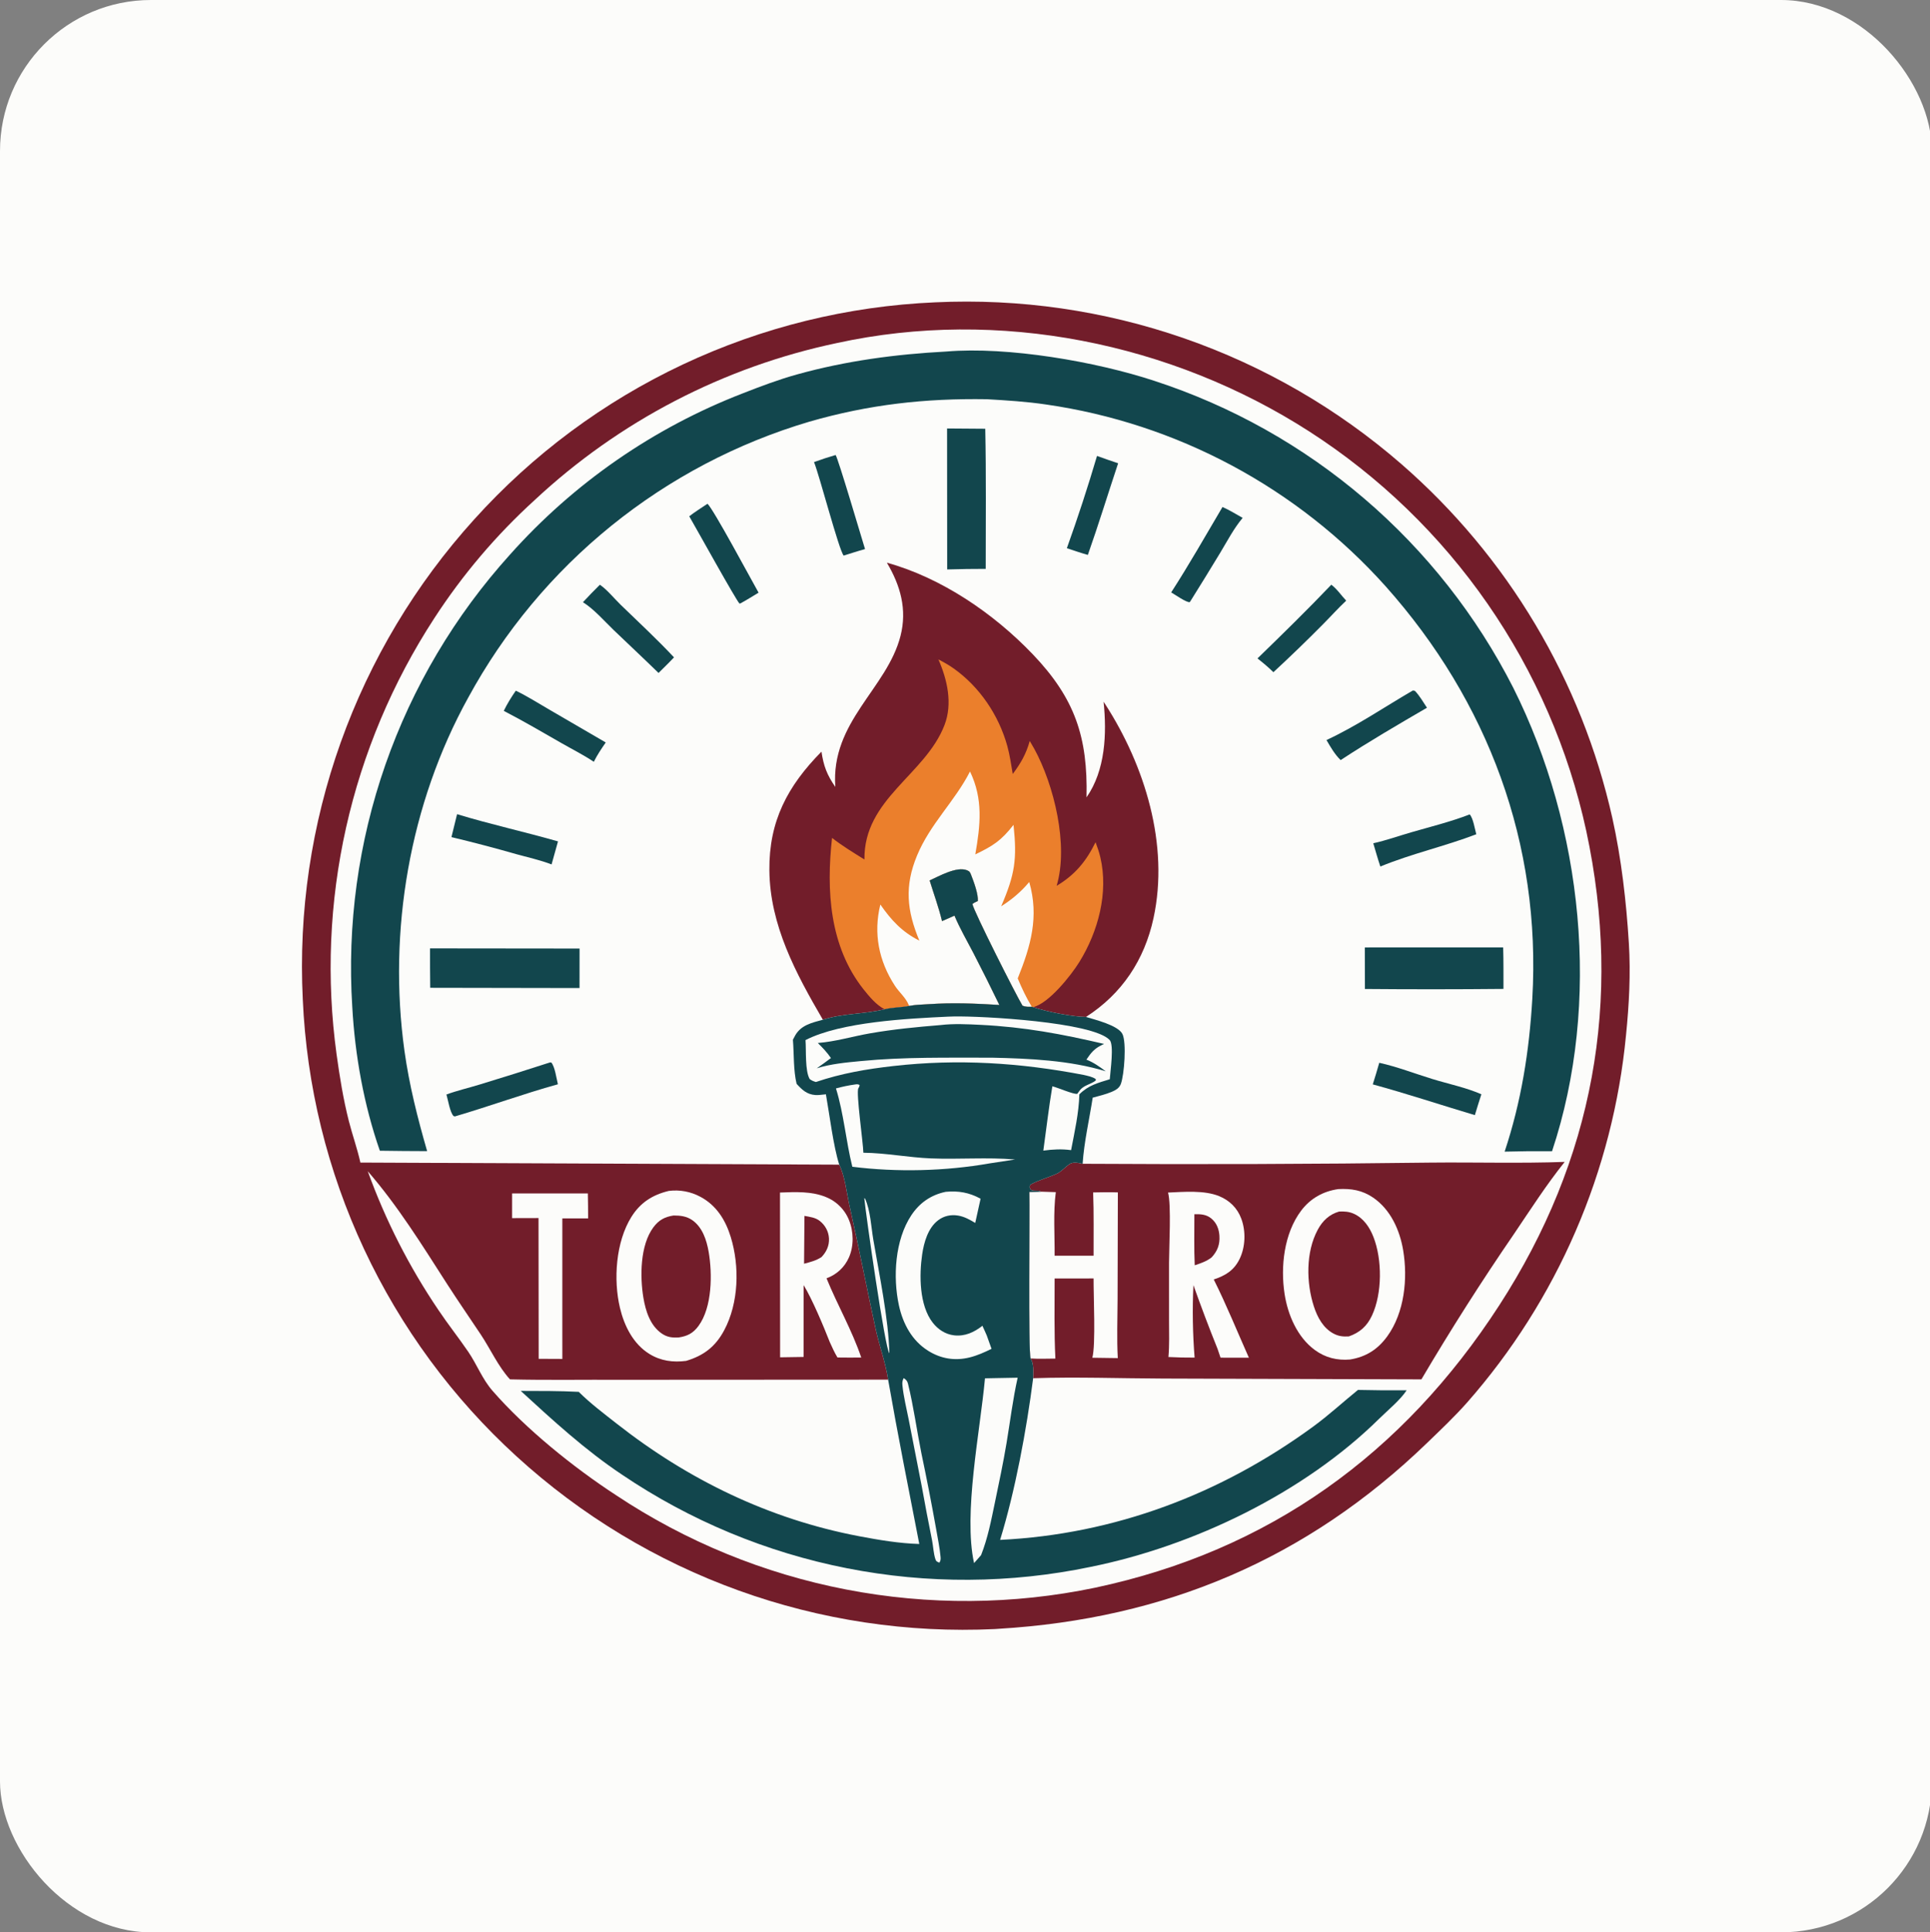 <?xml version="1.0" encoding="utf-8" ?>
<svg xmlns="http://www.w3.org/2000/svg" xmlns:xlink="http://www.w3.org/1999/xlink" width="1023" height="1024">
	<rect width="100%" height="100%" fill="#808080" stroke="none"/>
	<clipPath id="cl_3">
		<rect width="1024" height="1024" rx="80" ry="80"/>
	</clipPath>
	<g clip-path="url(#cl_3)">
		<path fill="#FCFCFA" d="M0 0L1024 0L1024 1024L0 1024L0 0Z"/>
		<path fill="#721D2A" d="M495.707 160.212Q499.892 160.014 504.08 159.916Q508.268 159.818 512.458 159.819Q516.647 159.821 520.835 159.922Q525.023 160.024 529.208 160.225Q533.392 160.426 537.571 160.727Q541.75 161.028 545.92 161.428Q550.09 161.829 554.25 162.328Q558.409 162.828 562.555 163.427Q566.702 164.025 570.833 164.723Q574.964 165.42 579.077 166.216Q583.19 167.011 587.283 167.905Q591.376 168.798 595.447 169.789Q599.517 170.779 603.563 171.867Q607.609 172.954 611.628 174.137Q615.647 175.321 619.636 176.6Q623.625 177.879 627.583 179.252Q631.541 180.626 635.465 182.094Q639.389 183.561 643.277 185.122Q647.165 186.682 651.014 188.335Q654.864 189.988 658.673 191.732Q662.482 193.476 666.248 195.311Q670.015 197.145 673.736 199.069Q677.458 200.993 681.133 203.004Q684.807 205.016 688.433 207.115Q692.059 209.214 695.634 211.398Q699.208 213.583 702.73 215.852Q706.252 218.122 709.718 220.474Q713.185 222.826 716.594 225.261Q720.004 227.695 723.354 230.21Q726.705 232.725 729.994 235.319Q733.284 237.914 736.511 240.585Q739.738 243.257 742.9 246.005Q745.516 248.282 748.086 250.61Q750.656 252.939 753.179 255.318Q755.702 257.696 758.178 260.125Q760.654 262.553 763.081 265.03Q765.508 267.507 767.886 270.032Q770.263 272.556 772.59 275.127Q774.917 277.698 777.193 280.315Q779.469 282.932 781.692 285.593Q783.915 288.255 786.086 290.96Q788.256 293.664 790.372 296.412Q792.488 299.159 794.549 301.948Q796.611 304.737 798.617 307.566Q800.622 310.395 802.571 313.263Q804.521 316.131 806.413 319.037Q808.305 321.944 810.139 324.887Q811.973 327.83 813.748 330.809Q815.524 333.788 817.24 336.802Q818.956 339.815 820.612 342.862Q822.268 345.909 823.863 348.988Q825.458 352.067 826.992 355.177Q828.526 358.288 829.998 361.428Q831.47 364.568 832.88 367.736Q834.289 370.905 835.635 374.1Q836.982 377.296 838.265 380.518Q839.548 383.74 840.766 386.987Q841.985 390.233 843.139 393.503Q844.294 396.773 845.383 400.066Q846.472 403.358 847.496 406.672Q848.52 409.985 849.477 413.318Q850.435 416.651 851.327 420.002Q852.219 423.353 853.044 426.722Q853.869 430.09 854.627 433.474C859.432 455.127 861.998 477.605 863.375 499.737C864.388 516.011 863.51 532.343 861.872 548.544Q861.552 551.897 861.166 555.242Q860.78 558.588 860.328 561.925Q859.877 565.263 859.361 568.591Q858.844 571.919 858.263 575.236Q857.681 578.554 857.035 581.859Q856.389 585.164 855.678 588.456Q854.968 591.748 854.193 595.026Q853.418 598.303 852.579 601.565Q851.74 604.827 850.837 608.071Q849.935 611.316 848.969 614.542Q848.003 617.769 846.974 620.976Q845.946 624.183 844.855 627.369Q843.763 630.555 842.61 633.719Q841.457 636.883 840.242 640.025Q839.027 643.166 837.751 646.282Q836.474 649.399 835.138 652.49Q833.801 655.581 832.404 658.646Q831.007 661.71 829.55 664.747Q828.093 667.783 826.577 670.791Q825.062 673.798 823.487 676.775Q821.913 679.753 820.281 682.699Q818.648 685.644 816.959 688.558Q815.269 691.471 813.523 694.351Q811.777 697.231 809.975 700.076Q808.173 702.921 806.315 705.73Q804.458 708.54 802.546 711.312Q800.634 714.085 798.668 716.819Q796.702 719.554 794.683 722.249Q792.664 724.945 790.593 727.601Q788.521 730.256 786.398 732.871Q784.276 735.485 782.102 738.058Q779.928 740.63 777.705 743.16C771.032 750.703 763.703 757.628 756.464 764.618C692.657 826.228 617.609 857.852 529.376 863.14Q528.356 863.241 527.332 863.281Q523.015 863.486 518.694 863.585Q514.374 863.684 510.052 863.676Q505.73 863.669 501.41 863.555Q497.089 863.441 492.773 863.221Q488.457 863 484.148 862.674Q479.838 862.348 475.538 861.915Q471.238 861.483 466.95 860.945Q462.662 860.407 458.388 859.764Q454.114 859.12 449.858 858.372Q445.601 857.624 441.364 856.771Q437.128 855.918 432.913 854.961Q428.699 854.004 424.509 852.944Q420.319 851.884 416.157 850.72Q411.994 849.557 407.862 848.292Q403.729 847.027 399.629 845.661Q395.529 844.294 391.464 842.827Q387.399 841.36 383.371 839.794Q379.343 838.227 375.355 836.562Q371.367 834.897 367.421 833.134Q363.475 831.371 359.574 829.512Q355.672 827.652 351.818 825.697Q347.963 823.742 344.158 821.693Q340.353 819.644 336.6 817.502Q332.846 815.36 329.146 813.126Q325.447 810.892 321.803 808.568Q318.159 806.244 314.574 803.831Q310.989 801.417 307.464 798.917Q303.939 796.416 300.477 793.829Q297.015 791.242 293.617 788.571Q290.22 785.9 286.889 783.146Q283.558 780.392 280.296 777.557Q277.034 774.722 273.843 771.808Q270.673 768.918 267.575 765.95Q264.477 762.983 261.453 759.94Q258.429 756.897 255.481 753.781Q252.533 750.665 249.662 747.477Q246.792 744.289 244 741.031Q241.209 737.773 238.499 734.448Q235.789 731.122 233.161 727.731Q230.534 724.34 227.991 720.885Q225.448 717.431 222.99 713.914Q220.533 710.398 218.163 706.822Q215.793 703.247 213.511 699.614Q211.23 695.981 209.039 692.292Q206.848 688.604 204.748 684.863Q202.648 681.123 200.641 677.331Q198.634 673.54 196.721 669.7Q194.808 665.86 192.99 661.975Q191.172 658.089 189.451 654.16Q187.729 650.231 186.104 646.26Q184.48 642.29 182.954 638.281Q181.427 634.271 180 630.226Q178.573 626.18 177.246 622.101Q175.919 618.021 174.693 613.91Q173.467 609.799 172.342 605.66Q171.217 601.52 170.195 597.354Q169.172 593.187 168.253 588.997Q167.333 584.807 166.517 580.595Q165.701 576.384 164.989 572.153Q164.277 567.923 163.669 563.676Q163.061 559.43 162.558 555.17Q162.055 550.909 161.657 546.638Q161.259 542.366 160.966 538.087Q160.673 533.807 160.486 529.521Q160.271 525.196 160.163 520.868Q160.055 516.539 160.053 512.209Q160.051 507.879 160.155 503.551Q160.259 499.222 160.47 494.897Q160.68 490.572 160.997 486.254Q161.313 481.936 161.736 477.626Q162.158 473.317 162.686 469.019Q163.214 464.722 163.848 460.438Q164.481 456.155 165.22 451.889Q165.958 447.622 166.801 443.375Q167.644 439.128 168.591 434.903Q169.538 430.678 170.588 426.477Q171.638 422.276 172.792 418.103Q173.945 413.929 175.2 409.785Q176.455 405.641 177.812 401.529Q179.168 397.417 180.625 393.34Q182.082 389.262 183.639 385.222Q185.196 381.182 186.851 377.181Q188.507 373.18 190.26 369.22Q192.013 365.261 193.863 361.346Q195.713 357.432 197.658 353.563Q199.603 349.695 201.643 345.875Q203.683 342.056 205.816 338.288Q207.949 334.52 210.173 330.805Q212.398 327.09 214.713 323.431Q217.029 319.772 219.433 316.171Q221.837 312.57 224.329 309.029Q226.821 305.488 229.399 302.01Q231.978 298.531 234.64 295.117Q237.303 291.702 240.049 288.354Q242.795 285.006 245.622 281.727Q248.449 278.447 251.356 275.238Q254.257 272.02 257.238 268.874Q260.218 265.729 263.275 262.658Q266.333 259.588 269.466 256.594Q272.598 253.601 275.805 250.686Q279.011 247.771 282.288 244.936Q285.566 242.102 288.912 239.35Q292.259 236.597 295.673 233.929Q299.087 231.261 302.567 228.678Q306.046 226.095 309.588 223.6Q313.131 221.104 316.734 218.697Q320.337 216.29 323.999 213.974Q327.661 211.657 331.379 209.432Q335.097 207.207 338.869 205.075Q342.641 202.943 346.466 200.905Q350.29 198.867 354.163 196.925Q358.036 194.982 361.957 193.137Q365.877 191.291 369.842 189.544Q373.807 187.796 377.815 186.147Q381.822 184.499 385.869 182.95Q389.916 181.401 394 179.954Q398.084 178.506 402.203 177.16Q406.321 175.814 410.472 174.571Q414.623 173.327 418.804 172.187Q422.984 171.048 427.192 170.012Q431.399 168.976 435.631 168.045Q439.863 167.114 444.117 166.288Q448.371 165.463 452.644 164.743Q456.917 164.023 461.206 163.41Q465.495 162.796 469.799 162.289Q474.102 161.782 478.417 161.382Q482.731 160.983 487.055 160.69Q491.378 160.397 495.707 160.212Z"/>
		<path fill="#FCFCFA" d="M271.449 632.441L311.599 632.427C311.729 636.833 311.705 641.25 311.739 645.659L298.071 645.658L298.064 705.75L298.076 720.129L285.526 720.075L285.444 645.483L271.44 645.518L271.449 632.441Z"/>
		<path fill="#FCFCFA" d="M413.44 631.958C421.586 631.66 430.222 631.198 437.903 634.398Q438.412 634.605 438.909 634.837Q439.407 635.069 439.892 635.326Q440.378 635.582 440.85 635.863Q441.321 636.143 441.779 636.447Q442.236 636.751 442.678 637.077Q443.12 637.403 443.544 637.751Q443.969 638.099 444.376 638.467Q444.783 638.836 445.171 639.224Q445.559 639.613 445.927 640.02Q446.295 640.427 446.643 640.853Q446.99 641.278 447.316 641.72Q447.641 642.162 447.945 642.62Q448.248 643.077 448.528 643.55Q448.808 644.022 449.064 644.508Q449.32 644.993 449.551 645.491Q449.783 645.989 449.989 646.498C452.497 652.624 452.676 660.205 449.996 666.303C447.674 671.584 443.481 675.439 438.096 677.405C443.846 691.505 451.635 704.951 456.506 719.395C452.309 719.478 448.104 719.4 443.906 719.377C442.297 716.741 441.069 713.93 439.789 711.125C436.543 702.819 430.442 688.28 425.963 681.014L425.943 719.084L413.499 719.28L413.44 631.958Z"/>
		<path fill="#721D2A" d="M426.405 644.331C429.268 644.862 432.191 645.169 434.546 647.032C437.416 649.304 439.2 652.589 439.4 656.258C439.609 660.097 438.052 663.41 435.47 666.132C432.614 668.041 429.467 668.813 426.195 669.673L426.405 644.331Z"/>
		<path fill="#FCFCFA" d="M354.489 631.098Q355.566 630.96 356.65 630.906Q357.734 630.852 358.819 630.883Q359.904 630.914 360.984 631.029Q362.063 631.144 363.13 631.344Q364.197 631.543 365.245 631.825Q366.294 632.107 367.317 632.47Q368.34 632.833 369.331 633.275Q370.323 633.716 371.277 634.234C379.774 638.762 384.581 646.557 387.342 655.543C392.103 671.042 391.601 690.48 383.849 704.968C379.221 713.616 373.009 718.389 363.653 721.179C356.779 722.053 350.28 721.22 344.242 717.51C335.645 712.227 330.867 702.595 328.603 693.055C325.059 678.125 326.387 658.155 334.664 644.887C339.396 637.301 345.858 633.165 354.489 631.098Z"/>
		<path fill="#721D2A" d="M357.005 644.124C360.679 644.127 363.954 644.486 367.029 646.658C372.351 650.418 374.539 657.164 375.613 663.316C377.638 674.92 377.551 692.737 370.224 702.671C367.369 706.541 364.386 708.046 359.731 708.758C356.309 708.948 353.639 708.653 350.75 706.663C344.611 702.434 342.188 694.679 341.027 687.656C339.184 676.519 339.259 659.885 346.324 650.388C349.193 646.53 352.321 644.856 357.005 644.124Z"/>
		<path fill="#FCFCFA" d="M191.021 616.08C189.378 608.62 186.768 601.415 184.887 594.013C181.947 582.443 180.028 570.511 178.397 558.696Q177.883 554.953 177.453 551.2Q177.023 547.447 176.676 543.685Q176.33 539.924 176.067 536.155Q175.805 532.386 175.626 528.613Q175.448 524.839 175.353 521.063Q175.259 517.286 175.249 513.509Q175.239 509.731 175.313 505.954Q175.387 502.177 175.546 498.402Q175.704 494.628 175.947 490.858Q176.189 487.088 176.516 483.325Q176.842 479.561 177.252 475.806Q177.663 472.05 178.157 468.305Q178.65 464.56 179.228 460.826Q179.805 457.093 180.465 453.374Q181.126 449.654 181.869 445.95Q182.612 442.246 183.438 438.56Q184.263 434.873 185.171 431.206Q186.078 427.539 187.067 423.893Q188.056 420.247 189.126 416.624Q190.197 413.001 191.347 409.403Q192.498 405.805 193.728 402.233Q194.959 398.661 196.269 395.118Q197.579 391.575 198.967 388.061Q200.356 384.548 201.822 381.067Q203.289 377.585 204.832 374.137Q206.376 370.69 207.997 367.277Q209.617 363.864 211.313 360.489Q213.009 357.113 214.779 353.776Q216.55 350.439 218.395 347.142Q220.24 343.846 222.158 340.591Q224.075 337.336 226.065 334.125Q228.055 330.914 230.116 327.748Q235.736 319.08 241.902 310.792Q248.068 302.504 254.756 294.63Q261.443 286.757 268.624 279.331Q275.805 271.904 283.449 264.956Q287.625 261.059 291.931 257.307Q296.237 253.554 300.668 249.95Q305.099 246.346 309.65 242.895Q314.201 239.443 318.867 236.149Q323.533 232.854 328.308 229.72Q333.083 226.585 337.961 223.615Q342.84 220.645 347.817 217.842Q352.794 215.04 357.863 212.408Q362.932 209.776 368.088 207.318Q373.243 204.859 378.48 202.578Q383.716 200.296 389.027 198.194Q394.338 196.092 399.717 194.171Q405.096 192.251 410.537 190.514Q415.978 188.777 421.476 187.227Q426.973 185.676 432.519 184.313Q438.066 182.95 443.656 181.776C529.115 163.114 620.781 181.545 694.096 228.715Q697.567 230.951 700.983 233.271Q704.398 235.591 707.755 237.994Q711.113 240.397 714.41 242.882Q717.708 245.366 720.943 247.931Q724.179 250.496 727.35 253.14Q730.522 255.783 733.628 258.503Q736.734 261.224 739.772 264.02Q742.81 266.815 745.779 269.685Q748.748 272.554 751.645 275.496Q754.543 278.437 757.367 281.449Q760.192 284.46 762.942 287.54Q765.691 290.62 768.365 293.767Q771.038 296.913 773.633 300.124Q776.229 303.335 778.745 306.609Q781.261 309.883 783.695 313.217Q786.13 316.552 788.483 319.945Q790.835 323.338 793.103 326.788Q795.372 330.238 797.555 333.742Q799.738 337.247 801.834 340.804Q803.931 344.361 805.94 347.968Q807.948 351.575 809.868 355.231Q811.787 358.886 813.617 362.588Q815.446 366.289 817.184 370.034Q818.922 373.779 820.568 377.566Q822.213 381.353 823.766 385.179Q825.318 389.005 826.776 392.867Q828.234 396.73 829.597 400.628Q830.959 404.525 832.226 408.455Q833.493 412.385 834.663 416.344Q835.833 420.304 836.906 424.291Q837.978 428.278 838.953 432.29Q839.927 436.302 840.803 440.337C860.099 530.207 844.594 614.62 794.707 691.689C743.701 770.489 672.714 821.74 580.506 841.361Q576.443 842.208 572.36 842.954Q568.277 843.7 564.177 844.345Q560.077 844.99 555.963 845.533Q551.848 846.076 547.721 846.517Q543.594 846.958 539.457 847.297Q535.321 847.635 531.177 847.871Q527.033 848.107 522.885 848.241Q518.737 848.374 514.586 848.405Q510.436 848.435 506.286 848.363Q502.137 848.291 497.99 848.116Q493.843 847.941 489.702 847.664Q485.561 847.386 481.428 847.006Q477.295 846.626 473.172 846.144Q469.05 845.661 464.941 845.077Q460.832 844.493 456.739 843.807Q452.645 843.121 448.57 842.334Q444.495 841.547 440.441 840.66Q436.386 839.772 432.355 838.784Q428.324 837.796 424.318 836.709Q420.313 835.622 416.336 834.435Q412.358 833.249 408.412 831.965Q404.465 830.68 400.551 829.299Q396.638 827.917 392.759 826.439Q388.881 824.961 385.041 823.387Q381.2 821.813 377.4 820.145Q373.599 818.476 369.842 816.714Q366.084 814.952 362.371 813.097Q358.658 811.243 354.992 809.297Q351.326 807.351 347.709 805.315Q344.092 803.279 340.527 801.154Q336.962 799.029 333.451 796.816Q329.94 794.603 326.484 792.304C303.953 777.628 278.661 757.217 261.037 736.993C255.611 730.766 252.794 723.086 248.206 716.357C243.102 708.871 237.447 701.784 232.405 694.238Q226.598 685.667 221.336 676.751Q216.073 667.836 211.374 658.61Q206.676 649.385 202.559 639.885Q198.443 630.386 194.925 620.649C210.842 638.969 223.822 659.935 236.895 680.29C242.724 689.366 248.866 698.221 254.838 707.2C259.973 714.921 264.068 724.135 270.314 730.964C289.941 731.452 309.615 731.072 329.249 731.186L470.751 731.109C469.45 722.213 466.101 713.25 464.179 704.405C459.427 682.546 455.153 660.595 450.256 638.769C448.751 632.058 447.866 623.219 444.846 617.184L191.021 616.08Z"/>
		<path fill="#12464D" d="M581.473 241.614Q587.048 243.622 592.665 245.512C587.281 261.689 582.285 277.987 576.616 294.07C572.874 293.003 569.184 291.732 565.487 290.519Q574.179 266.295 581.473 241.614Z"/>
		<path fill="#12464D" d="M647.983 268.679C651.625 270.242 655.186 272.53 658.677 274.435C654.015 279.949 650.437 286.877 646.695 293.066Q638.88 305.972 630.871 318.758L630.573 319.099C628.676 319.273 622.83 315.085 620.79 313.934C630.302 299.202 639.064 283.784 647.983 268.679Z"/>
		<path fill="#12464D" d="M705.663 309.855C708.505 311.913 711.089 315.698 713.556 318.309C709.308 322.272 705.366 326.674 701.269 330.802Q688.403 343.801 674.977 356.22C672.3 353.583 669.477 351.247 666.532 348.917C679.711 336.118 692.989 323.149 705.663 309.855Z"/>
		<path fill="#12464D" d="M779.028 431.579C780.839 433.541 781.753 439.356 782.505 442.103C765.818 448.489 748.15 452.398 731.656 459.199C730.286 455.135 729.134 450.983 727.906 446.874C734.699 445.381 741.463 442.955 748.165 441.021C758.444 438.055 769.052 435.437 779.028 431.579Z"/>
		<path fill="#12464D" d="M442.912 241.126C444.129 242.492 457.034 286.214 458.512 290.976C454.713 292.005 450.953 293.27 447.19 294.427C444.666 291.517 434.49 252.395 431.478 244.867Q437.133 242.807 442.912 241.126Z"/>
		<path fill="#12464D" d="M748.892 365.91L749.982 366.105C752.469 368.71 754.375 372.042 756.364 375.047C741.048 383.96 725.419 393.072 710.613 402.799C707.487 399.792 705.268 395.888 703.103 392.169C718.996 384.817 733.748 374.695 748.892 365.91Z"/>
		<path fill="#12464D" d="M375.008 266.957C378.172 269.815 398.064 306.963 402.084 314.071C398.806 316 395.668 318.07 392.292 319.84L391.954 319.818C390.324 318.384 368.774 279.484 365.342 273.599C368.404 271.21 371.785 269.128 375.008 266.957Z"/>
		<path fill="#12464D" d="M317.972 309.865C321.768 312.449 325.602 317.205 328.988 320.486C338.468 329.673 348.232 338.73 357.264 348.354C354.627 351.191 351.8 353.881 349.062 356.622C341.203 348.941 333.166 341.46 325.24 333.849C320.259 329.067 314.856 322.777 308.993 319.136C311.895 315.951 314.924 312.909 317.972 309.865Z"/>
		<path fill="#12464D" d="M273.403 366.019C279.499 368.941 285.352 372.684 291.211 376.075L321.081 393.456C318.769 396.797 316.561 400.054 314.753 403.699C309.367 400.094 303.339 397.067 297.706 393.843C287.551 388.031 277.423 382.082 267.025 376.714C268.821 372.983 271.046 369.418 273.403 366.019Z"/>
		<path fill="#12464D" d="M731.084 563.198C740.592 565.302 749.979 568.957 759.298 571.817C767.774 574.418 777.105 576.328 785.206 579.885C783.975 583.538 782.899 587.258 781.756 590.941C763.714 585.556 745.808 579.59 727.643 574.639Q729.448 568.944 731.084 563.198Z"/>
		<path fill="#12464D" d="M242.273 431.455C259.908 436.833 278.033 440.793 295.771 445.878L292.36 458.088C286.479 455.801 279.898 454.367 273.8 452.678Q256.645 447.762 239.289 443.609L242.273 431.455Z"/>
		<path fill="#12464D" d="M291.418 563.042L292.199 563.018C294.16 565.278 294.938 571.535 295.726 574.586C277.378 579.656 259.397 586.26 241.118 591.625L240.411 591.435C238.496 589.486 237.466 582.804 236.638 580.003C242.276 577.935 248.317 576.54 254.077 574.775Q272.8 569.077 291.418 563.042Z"/>
		<path fill="#12464D" d="M501.999 227.063L522.239 227.211C522.743 251.939 522.483 276.723 522.478 301.457Q512.265 301.445 502.057 301.764L501.999 227.063Z"/>
		<path fill="#12464D" d="M723.425 502.075L796.761 502.048C796.973 509.376 796.896 516.724 796.916 524.055Q760.198 524.415 723.479 524.092L723.425 502.075Z"/>
		<path fill="#12464D" d="M227.938 502.578L307.198 502.663L307.178 523.598L228.04 523.46Q227.911 513.019 227.938 502.578Z"/>
		<path fill="#721D2A" d="M573.847 616.716Q665.992 617.285 758.13 616.098C781.832 615.851 805.691 616.587 829.365 615.726C819.633 627.88 811.252 640.961 802.534 653.847Q776.652 691.565 753.417 730.969L616.478 730.53C593.606 730.445 570.473 729.6 547.626 730.352C547.614 727.075 548.094 722.711 546.269 719.891C544.969 716.262 545.894 642.38 545.608 631.678Q548.704 631.62 551.798 631.494C550.408 630.507 548.368 631.337 546.717 630.641C546.026 630.349 546.031 629.841 545.767 629.198C545.851 628.811 545.762 628.339 546.019 628.038C547.473 626.333 558.121 623.243 561.019 621.514C563.108 620.268 564.731 618.389 566.711 617.004C568.901 615.473 571.443 616.25 573.847 616.716Z"/>
		<path fill="#FCFCFA" d="M551.798 631.494L559.632 631.747C558.212 642.708 559.093 654.364 559.003 665.433L579.663 665.44C579.61 654.295 579.858 643.033 579.418 631.901C583.796 631.796 588.144 631.737 592.523 631.882L592.377 688.63C592.348 698.945 591.918 709.404 592.49 719.7L578.988 719.508C580.859 712.761 579.572 686.295 579.655 677.484L559.003 677.5C559.025 691.614 558.704 705.853 559.408 719.95C555.062 719.96 550.599 720.187 546.269 719.891C544.969 716.262 545.894 642.38 545.608 631.678Q548.704 631.62 551.798 631.494Z"/>
		<path fill="#FCFCFA" d="M619.119 631.97C627.538 631.602 638.372 630.633 646.254 633.886C651.764 636.16 655.824 640.159 657.932 645.757C660.449 652.445 660.17 660.905 656.969 667.327C653.98 673.321 649.44 675.998 643.349 678.023C650.1 691.512 655.832 705.711 661.978 719.496L646.946 719.466L645.372 714.813Q638.622 698.055 632.581 681.029C631.954 693.648 632.204 706.846 633.201 719.433Q626.261 719.475 619.331 719.117C619.897 712.783 619.653 706.295 619.653 699.938L619.645 669.159C619.646 661.224 620.916 638.268 619.119 631.97Z"/>
		<path fill="#721D2A" d="M633.077 643.449C636.455 643.37 639.413 643.505 642.119 645.767C644.891 648.083 646.137 651.361 646.36 654.907C646.648 659.508 645.296 662.998 642.227 666.318C639.523 668.445 636.479 669.434 633.267 670.503C632.848 661.527 633.105 652.439 633.077 643.449Z"/>
		<path fill="#FCFCFA" d="M709.339 630.133C716.197 629.777 722.028 630.685 727.842 634.657C737.075 640.967 741.95 651.818 743.752 662.557C746.265 677.533 744.473 695.502 735.355 708.112C730.337 715.053 724.09 719.052 715.612 720.435C708.745 721.013 702.53 719.51 696.911 715.391C687.634 708.59 682.607 696.78 680.898 685.71C678.664 671.236 680.605 653.628 689.638 641.613C694.562 635.063 701.292 631.299 709.339 630.133Z"/>
		<path fill="#721D2A" d="M709.78 642.038C712.475 641.89 715.053 642.063 717.552 643.18C722.746 645.502 725.977 650.345 727.99 655.483C732.682 667.46 732.691 685.351 727.24 697.09C724.603 702.77 720.78 706.155 714.968 708.195C711.946 708.364 709.568 708.155 706.853 706.713C701.366 703.798 698.296 698.064 696.438 692.365C692.35 679.832 692.074 663.535 698.466 651.672C701.021 646.928 704.574 643.547 709.78 642.038Z"/>
		<path fill="#12464D" d="M501.593 186.286C534.149 183.527 580.993 191.626 611.952 201.85Q615.767 203.094 619.549 204.43Q623.332 205.767 627.081 207.196Q630.83 208.625 634.543 210.146Q638.256 211.667 641.93 213.278Q645.605 214.889 649.239 216.59Q652.872 218.291 656.464 220.08Q660.054 221.87 663.6 223.747Q667.146 225.624 670.645 227.587Q674.144 229.55 677.594 231.599Q681.044 233.648 684.442 235.78Q687.841 237.913 691.186 240.128Q694.531 242.343 697.821 244.64Q701.111 246.936 704.343 249.313Q707.576 251.689 710.749 254.145Q713.922 256.6 717.035 259.132Q720.147 261.664 723.196 264.272Q726.245 266.88 729.229 269.561Q732.214 272.243 735.131 274.997Q738.049 277.751 740.898 280.576Q743.747 283.401 746.526 286.295Q749.305 289.189 752.012 292.15Q754.72 295.111 757.353 298.137Q759.987 301.164 762.546 304.254Q765.105 307.345 767.587 310.497Q770.069 313.649 772.474 316.861Q774.878 320.073 777.203 323.343Q779.527 326.613 781.771 329.939Q784.015 333.265 786.177 336.645Q788.338 340.025 790.417 343.457Q792.495 346.889 794.488 350.371Q796.481 353.853 798.388 357.383Q800.296 360.912 802.116 364.488C839.052 438.256 848.91 531.197 822.671 610.05Q810.104 609.947 797.541 610.285C806.349 583.755 810.588 557.079 812.204 529.254C816.969 447.212 788.851 371.741 734.466 310.704Q732.294 308.28 730.069 305.904Q727.845 303.528 725.569 301.201Q723.293 298.874 720.967 296.598Q718.641 294.321 716.266 292.095Q713.891 289.87 711.468 287.696Q709.045 285.523 706.576 283.403Q704.106 281.283 701.591 279.217Q699.076 277.151 696.516 275.141Q693.957 273.13 691.354 271.176Q688.751 269.221 686.106 267.324Q683.461 265.427 680.776 263.588Q678.091 261.749 675.366 259.969Q672.641 258.189 669.878 256.468Q667.115 254.748 664.315 253.088Q661.515 251.428 658.68 249.83Q655.845 248.231 652.975 246.695Q650.106 245.158 647.204 243.685Q644.302 242.212 641.368 240.802Q638.434 239.392 635.471 238.046Q632.507 236.7 629.515 235.419Q626.523 234.139 623.503 232.923Q620.484 231.708 617.439 230.559Q614.394 229.409 611.324 228.327Q608.255 227.244 605.162 226.228Q602.07 225.213 598.956 224.265Q595.843 223.317 592.709 222.437Q589.575 221.557 586.423 220.745Q583.271 219.934 580.102 219.191Q576.933 218.448 573.749 217.775Q570.565 217.101 567.366 216.497Q564.168 215.893 560.957 215.359Q557.747 214.825 554.525 214.361C544.12 212.818 533.623 212.166 523.13 211.559C490.219 211.043 460.692 214.335 429.012 223.45Q425.436 224.508 421.887 225.653Q418.338 226.798 414.818 228.03Q411.298 229.262 407.81 230.58Q404.321 231.898 400.866 233.301Q397.411 234.704 393.991 236.191Q390.571 237.679 387.189 239.249Q383.807 240.82 380.464 242.473Q377.122 244.127 373.82 245.861Q370.519 247.596 367.262 249.411Q364.004 251.226 360.792 253.121Q357.58 255.015 354.415 256.988Q351.25 258.961 348.135 261.011Q345.02 263.06 341.956 265.186Q338.892 267.311 335.88 269.512Q332.869 271.712 329.913 273.985Q326.957 276.258 324.057 278.603Q321.158 280.948 318.317 283.364Q315.475 285.779 312.694 288.263Q309.913 290.748 307.194 293.3Q304.475 295.852 301.819 298.469Q299.163 301.087 296.572 303.769Q293.981 306.452 291.457 309.196Q288.932 311.941 286.476 314.747Q284.02 317.553 281.633 320.419Q279.246 323.284 276.93 326.207Q274.615 329.13 272.371 332.109Q270.128 335.088 267.958 338.121Q265.789 341.154 263.694 344.239Q261.6 347.325 259.581 350.461Q257.563 353.596 255.622 356.781Q253.681 359.965 251.819 363.196Q249.957 366.427 248.175 369.703C217.109 425.918 205.579 493.382 214.382 556.858C216.888 574.932 221.348 592.515 226.404 610.016Q213.87 609.992 201.337 609.802C192.854 585.466 188.151 559.237 186.72 533.521Q186.461 529.456 186.303 525.386Q186.145 521.317 186.089 517.244Q186.033 513.172 186.078 509.099Q186.124 505.026 186.271 500.956Q186.418 496.886 186.667 492.82Q186.915 488.755 187.265 484.697Q187.616 480.639 188.067 476.592Q188.518 472.544 189.07 468.508Q189.622 464.473 190.275 460.453Q190.928 456.433 191.681 452.43Q192.433 448.427 193.286 444.444Q194.138 440.462 195.09 436.501Q196.042 432.541 197.092 428.606Q198.142 424.671 199.29 420.763Q200.438 416.855 201.684 412.977Q202.929 409.1 204.27 405.254Q205.612 401.408 207.049 397.598Q208.487 393.787 210.019 390.013Q211.55 386.239 213.176 382.504Q214.802 378.77 216.52 375.077Q218.238 371.385 220.048 367.736Q221.858 364.087 223.759 360.485Q225.659 356.883 227.649 353.329Q229.639 349.775 231.717 346.272Q233.795 342.769 235.959 339.319Q238.124 335.869 240.374 332.474Q242.624 329.079 244.958 325.741Q247.292 322.404 249.709 319.125Q252.126 315.847 254.624 312.63Q257.121 309.413 259.699 306.259Q262.276 303.105 264.931 300.017Q267.586 296.928 270.318 293.907Q273.472 290.369 276.73 286.926Q279.987 283.482 283.346 280.137Q286.704 276.792 290.16 273.548Q293.616 270.304 297.167 267.164Q300.717 264.024 304.359 260.991Q308.002 257.957 311.732 255.033Q315.463 252.109 319.278 249.297Q323.094 246.485 326.991 243.787Q330.889 241.089 334.864 238.508Q338.84 235.927 342.89 233.465Q346.941 231.003 351.062 228.662Q355.184 226.321 359.373 224.103Q363.562 221.885 367.816 219.793Q372.069 217.701 376.382 215.735Q380.695 213.77 385.065 211.933Q389.435 210.096 393.857 208.39C403.279 204.697 412.765 201.117 422.525 198.41C448.543 191.194 474.684 187.715 501.593 186.286Z"/>
		<path fill="#721D2A" d="M470.083 298.177C499.062 306.209 526.697 325.061 547.374 346.672C569.78 370.09 576.639 390.675 575.913 422.536C585.938 408.179 586.715 388.752 584.957 371.864Q585.34 372.434 585.713 373.011C606.827 405.676 619.849 447.691 611.414 486.577C606.624 508.656 594.737 526.636 575.631 538.904C568.646 538.887 554.334 536.007 547.614 533.718L546.908 533.522C545.169 533.519 543.565 533.653 541.957 532.881C538.742 527.643 516.01 482.711 515.439 479.064C516.069 478.548 516.652 478.222 517.393 477.899L518.263 477.525C518.685 474.085 516.129 467.174 514.843 463.9C514.251 462.392 514.092 461.766 512.524 461.155C507.018 459.011 497.81 464.295 492.752 466.567C494.951 473.749 497.568 480.825 499.323 488.134L505.919 485.232C508.789 492.061 512.602 498.598 516.022 505.172Q523.041 518.771 529.705 532.547C516.937 531.763 504.853 531.261 492.046 532.148C488.658 532.383 485.196 532.397 481.862 533.076C477.568 533.914 473.169 533.788 468.904 534.834C458.253 537.482 446.656 536.956 436.166 540.375C421.871 515.864 408.086 490.323 407.81 461.197C407.563 435.14 417.421 416.578 435.419 398.32C436.547 405.911 438.331 410.642 442.765 417.014C440.246 382.373 470.199 364.944 477.33 336.949C480.889 322.977 477.297 310.287 470.083 298.177Z"/>
		<path fill="#EB7F2C" d="M458.2 455.477C457.793 423.285 490.483 410.647 500.639 384.231C505.006 372.874 502.14 360.219 497.404 349.445C500.176 350.876 502.838 352.359 505.389 354.161C519.293 363.984 529.405 379.034 533.938 395.379C535.279 400.214 535.939 405.222 536.812 410.158C541.115 404.388 543.847 399.658 545.82 392.665Q547.059 394.71 548.213 396.804C558.713 416.026 566.498 447.914 560.067 469.435C569.826 463.585 575.675 456.507 580.701 446.328C581.682 448.937 582.578 451.537 583.22 454.253C587.659 473.038 582.084 493.631 572.147 509.735C567.758 516.847 555.958 531.718 547.614 533.718L546.908 533.522C545.169 533.519 543.565 533.653 541.957 532.881C538.742 527.643 516.01 482.711 515.439 479.064C516.069 478.548 516.652 478.222 517.393 477.899L518.263 477.525C518.685 474.085 516.129 467.174 514.843 463.9C514.251 462.392 514.092 461.766 512.524 461.155C507.018 459.011 497.81 464.295 492.752 466.567C494.951 473.749 497.568 480.825 499.323 488.134L505.919 485.232C508.789 492.061 512.602 498.598 516.022 505.172Q523.041 518.771 529.705 532.547C516.937 531.763 504.853 531.261 492.046 532.148C488.658 532.383 485.196 532.397 481.862 533.076C477.568 533.914 473.169 533.788 468.904 534.834C464.521 532.646 460.691 528.021 457.695 524.243C439.643 501.481 437.917 471.746 441.035 444.039C446.481 448.281 452.347 451.833 458.2 455.477Z"/>
		<path fill="#FCFCFA" d="M487.311 498.469C480.67 482.512 479.339 469.638 486.081 453.374C493.05 436.562 506.15 424.58 514.153 408.84C521.21 423.497 519.673 437.247 516.957 452.769C526.372 448.24 530.657 445.514 537.215 437.116C539.157 455.332 537.973 463.33 530.671 480.281C536.417 476.618 541.174 472.632 545.548 467.397C550.841 485.864 546.38 501.214 539.443 518.489C541.614 523.689 543.986 528.697 546.908 533.522C545.169 533.519 543.565 533.653 541.957 532.881C538.742 527.643 516.01 482.711 515.439 479.064C516.069 478.548 516.652 478.222 517.393 477.899L518.263 477.525C518.685 474.085 516.129 467.174 514.843 463.9C514.251 462.392 514.092 461.766 512.524 461.155C507.018 459.011 497.81 464.295 492.752 466.567C494.951 473.749 497.568 480.825 499.323 488.134L505.919 485.232C508.789 492.061 512.602 498.598 516.022 505.172Q523.041 518.771 529.705 532.547C516.937 531.763 504.853 531.261 492.046 532.148C488.658 532.383 485.196 532.397 481.862 533.076C481.808 532.927 481.757 532.776 481.698 532.628C480.162 528.718 476.638 525.895 474.363 522.404C465.791 509.25 462.87 494.609 466.63 479.329C472.447 487.69 478.117 493.832 487.311 498.469Z"/>
		<path fill="#12464D" d="M492.752 466.567C497.81 464.295 507.018 459.011 512.524 461.155C514.092 461.766 514.251 462.392 514.843 463.9C516.129 467.174 518.685 474.085 518.263 477.525L517.393 477.899C516.652 478.222 516.069 478.548 515.439 479.064C516.01 482.711 538.742 527.643 541.957 532.881C543.565 533.653 545.169 533.519 546.908 533.522L547.614 533.718C554.334 536.007 568.646 538.887 575.631 538.904C580.259 540.329 592.628 543.31 594.94 547.934C597.188 552.43 595.933 569.569 594.096 574.444C593.278 576.615 591.393 577.684 589.351 578.559C586.133 579.937 582.56 580.754 579.192 581.681C577.406 593.183 574.614 605.153 573.847 616.716C571.443 616.25 568.901 615.473 566.711 617.004C564.731 618.389 563.108 620.268 561.019 621.514C558.121 623.243 547.473 626.333 546.019 628.038C545.762 628.339 545.851 628.811 545.767 629.198C546.031 629.841 546.026 630.349 546.717 630.641C548.368 631.337 550.408 630.507 551.798 631.494Q548.704 631.62 545.608 631.678C545.894 642.38 544.969 716.262 546.269 719.891C548.094 722.711 547.614 727.075 547.626 730.352C544.1 757.75 538.155 789.846 530.107 816.035C590.816 813.069 647.082 791.796 696.081 755.971C704.364 749.915 711.837 742.997 719.795 736.559Q732.693 736.856 745.594 736.763C742.054 742.091 735.669 747.248 731.055 751.8C691.144 791.173 632.698 819.321 578.053 830.337Q574.076 831.166 570.08 831.895Q566.083 832.624 562.07 833.253Q558.057 833.883 554.029 834.411Q550.001 834.94 545.962 835.368Q541.922 835.796 537.873 836.122Q533.824 836.449 529.768 836.675Q525.712 836.9 521.651 837.025Q517.591 837.149 513.529 837.171Q509.467 837.194 505.405 837.115Q501.344 837.036 497.285 836.856Q493.227 836.676 489.174 836.394Q485.122 836.113 481.078 835.73Q477.033 835.347 473 834.863Q468.967 834.38 464.947 833.795Q460.927 833.211 456.922 832.526Q452.918 831.842 448.932 831.057Q444.947 830.273 440.982 829.389Q437.017 828.505 433.075 827.523Q429.133 826.54 425.217 825.459Q421.301 824.379 417.414 823.2Q413.526 822.022 409.669 820.747Q405.812 819.472 401.988 818.101Q398.164 816.73 394.376 815.264Q390.587 813.798 386.836 812.238Q383.086 810.678 379.375 809.024Q375.665 807.371 371.997 805.625Q368.328 803.879 364.705 802.043Q361.082 800.206 357.506 798.279Q353.929 796.352 350.402 794.337Q346.875 792.321 343.4 790.218Q339.924 788.115 336.502 785.926Q333.08 783.737 329.714 781.463C310.335 768.555 293.14 752.788 276.036 737.082C286.248 737.105 296.565 737.055 306.766 737.584C312.924 743.699 319.984 749.004 326.802 754.362C364.745 784.175 407.73 805.03 455.284 814.068C465.745 816.056 476.605 817.899 487.271 818.198C481.637 789.233 475.841 760.173 470.751 731.109C469.45 722.213 466.101 713.25 464.179 704.405C459.427 682.546 455.153 660.595 450.256 638.769C448.751 632.058 447.866 623.219 444.846 617.184C441.75 607.637 439.643 590.353 437.775 579.892L437.289 579.948L436.477 580.031C435.048 580.184 433.601 580.388 432.161 580.285C427.663 579.964 425.112 577.491 422.246 574.36C420.498 567.165 420.893 558.432 420.286 550.975Q420.881 549.783 421.537 548.623C424.71 543.123 430.501 541.947 436.166 540.375C446.656 536.956 458.253 537.482 468.904 534.834C473.169 533.788 477.568 533.914 481.862 533.076C485.196 532.397 488.658 532.383 492.046 532.148C504.853 531.261 516.937 531.763 529.705 532.547Q523.041 518.771 516.022 505.172C512.602 498.598 508.789 492.061 505.919 485.232L499.323 488.134C497.568 480.825 494.951 473.749 492.752 466.567Z"/>
		<path fill="#FCFCFA" d="M458.115 634.883L458.548 635.229C461.385 641.443 461.767 650.271 462.913 656.999C465.976 674.973 471.03 699.167 471.401 717.125C469.155 714.992 458.88 643.317 458.115 634.883Z"/>
		<path fill="#FCFCFA" d="M478.991 730.294C480.23 731.051 480.922 731.812 481.27 733.216C484.249 745.208 485.92 757.861 488.363 770.004Q492.592 790.068 496.2 810.253C497.028 815.136 498.109 820.138 498.547 825.07C498.661 826.35 498.576 827.008 497.918 828.105C496.707 827.56 496.245 827.555 495.8 826.214C494.83 823.289 494.654 819.451 494.062 816.376Q491.136 801.877 488.521 787.319L481.664 752.261C480.501 746.329 478.935 740.186 478.339 734.178C478.182 732.597 478.287 731.718 478.991 730.294Z"/>
		<path fill="#FCFCFA" d="M453.158 574.698C454.301 574.548 454.548 574.471 455.645 574.941C455.391 576.123 455.582 575.682 454.97 576.734C453.684 578.946 457.51 605.47 457.631 610.861C469.49 610.97 481.521 613.385 493.464 613.864C508.251 614.459 523.334 613.181 538.036 614.441L524.615 616.498C501.011 620.646 475.531 621.265 451.776 618.294C448.378 604.646 447.269 590.187 443.1 576.785C446.458 575.873 449.711 575.177 453.158 574.698Z"/>
		<path fill="#FCFCFA" d="M529.48 730.26C532.79 730.164 536.105 730.139 539.416 730.081C536.861 741.461 535.448 753.158 533.532 764.661C531.762 775.293 529.507 785.857 527.314 796.409C525.356 805.831 523.565 815.117 520.022 824.114L516.301 828.317C510.506 802.03 519.533 758.431 522.091 730.4L529.48 730.26Z"/>
		<path fill="#FCFCFA" d="M501.266 631.574C508.093 630.954 513.702 631.928 519.76 635.232L516.924 648.067C514.009 646.343 511.262 644.742 507.86 644.169C504.054 643.528 500.327 644.316 497.239 646.671C491.881 650.756 489.738 658.348 488.799 664.749C487.192 675.706 487.229 691.733 494.411 700.933C497.213 704.523 501.106 707.089 505.685 707.624C511.429 708.294 516.341 706.02 520.726 702.568C521.54 704.26 522.272 706.003 523.04 707.718L525.566 714.79C521.803 716.628 518.038 718.332 513.957 719.342C506.193 721.264 498.785 720.069 492.005 715.843C483.372 710.461 478.575 701.446 476.466 691.711C473.224 676.749 474.362 657.13 483.026 644.034C487.426 637.384 493.453 633.22 501.266 631.574Z"/>
		<path fill="#FCFCFA" d="M502.457 538.75Q504.031 538.677 505.607 538.649C520.446 538.372 579.033 541.55 588.153 551.099C590.619 553.682 588.502 567.793 588.24 571.928C582.001 573.84 576.842 575.142 572.115 579.917C571.873 589.694 569.561 599.908 567.734 609.487C562.628 608.804 558.12 609.071 553.016 609.736C554.609 598.381 555.894 586.968 557.804 575.66C560.56 576.295 569.117 580.071 571.009 579.645C571.434 579.055 571.886 578.483 572.307 577.891C574.284 575.107 578.048 574.694 580.757 572.64L580.85 571.863C578.976 570.549 576.646 570.19 574.455 569.638C540.665 563.138 507.674 561.035 473.429 564.925C459.248 566.536 446.051 568.792 432.476 573.376C431.142 572.982 430.314 572.675 429.179 571.821C426.632 567.471 427.378 556.677 426.955 551.171C445.771 541.497 481.295 539.754 502.457 538.75Z"/>
		<path fill="#12464D" d="M498.6 543.205C505.382 542.379 512.983 542.762 519.822 543.101C543.187 544.261 562.632 547.939 585.24 553.202C585.106 553.264 584.97 553.325 584.836 553.389L584.168 553.712C580.02 555.684 578.352 557.83 575.84 561.524C579.683 563.013 582.82 565.28 586.104 567.707C567.202 561.871 545.339 560.918 525.647 560.486C502.368 560.545 479.456 560.037 456.235 562.293C448.458 563.049 440.393 563.76 432.92 566.127Q436.742 563.487 440.447 560.685C438.412 557.71 436.047 555.226 433.486 552.705C442.722 552.009 451.883 549.218 461.005 547.621C473.473 545.439 485.996 544.225 498.6 543.205Z"/>
	</g>
</svg>
